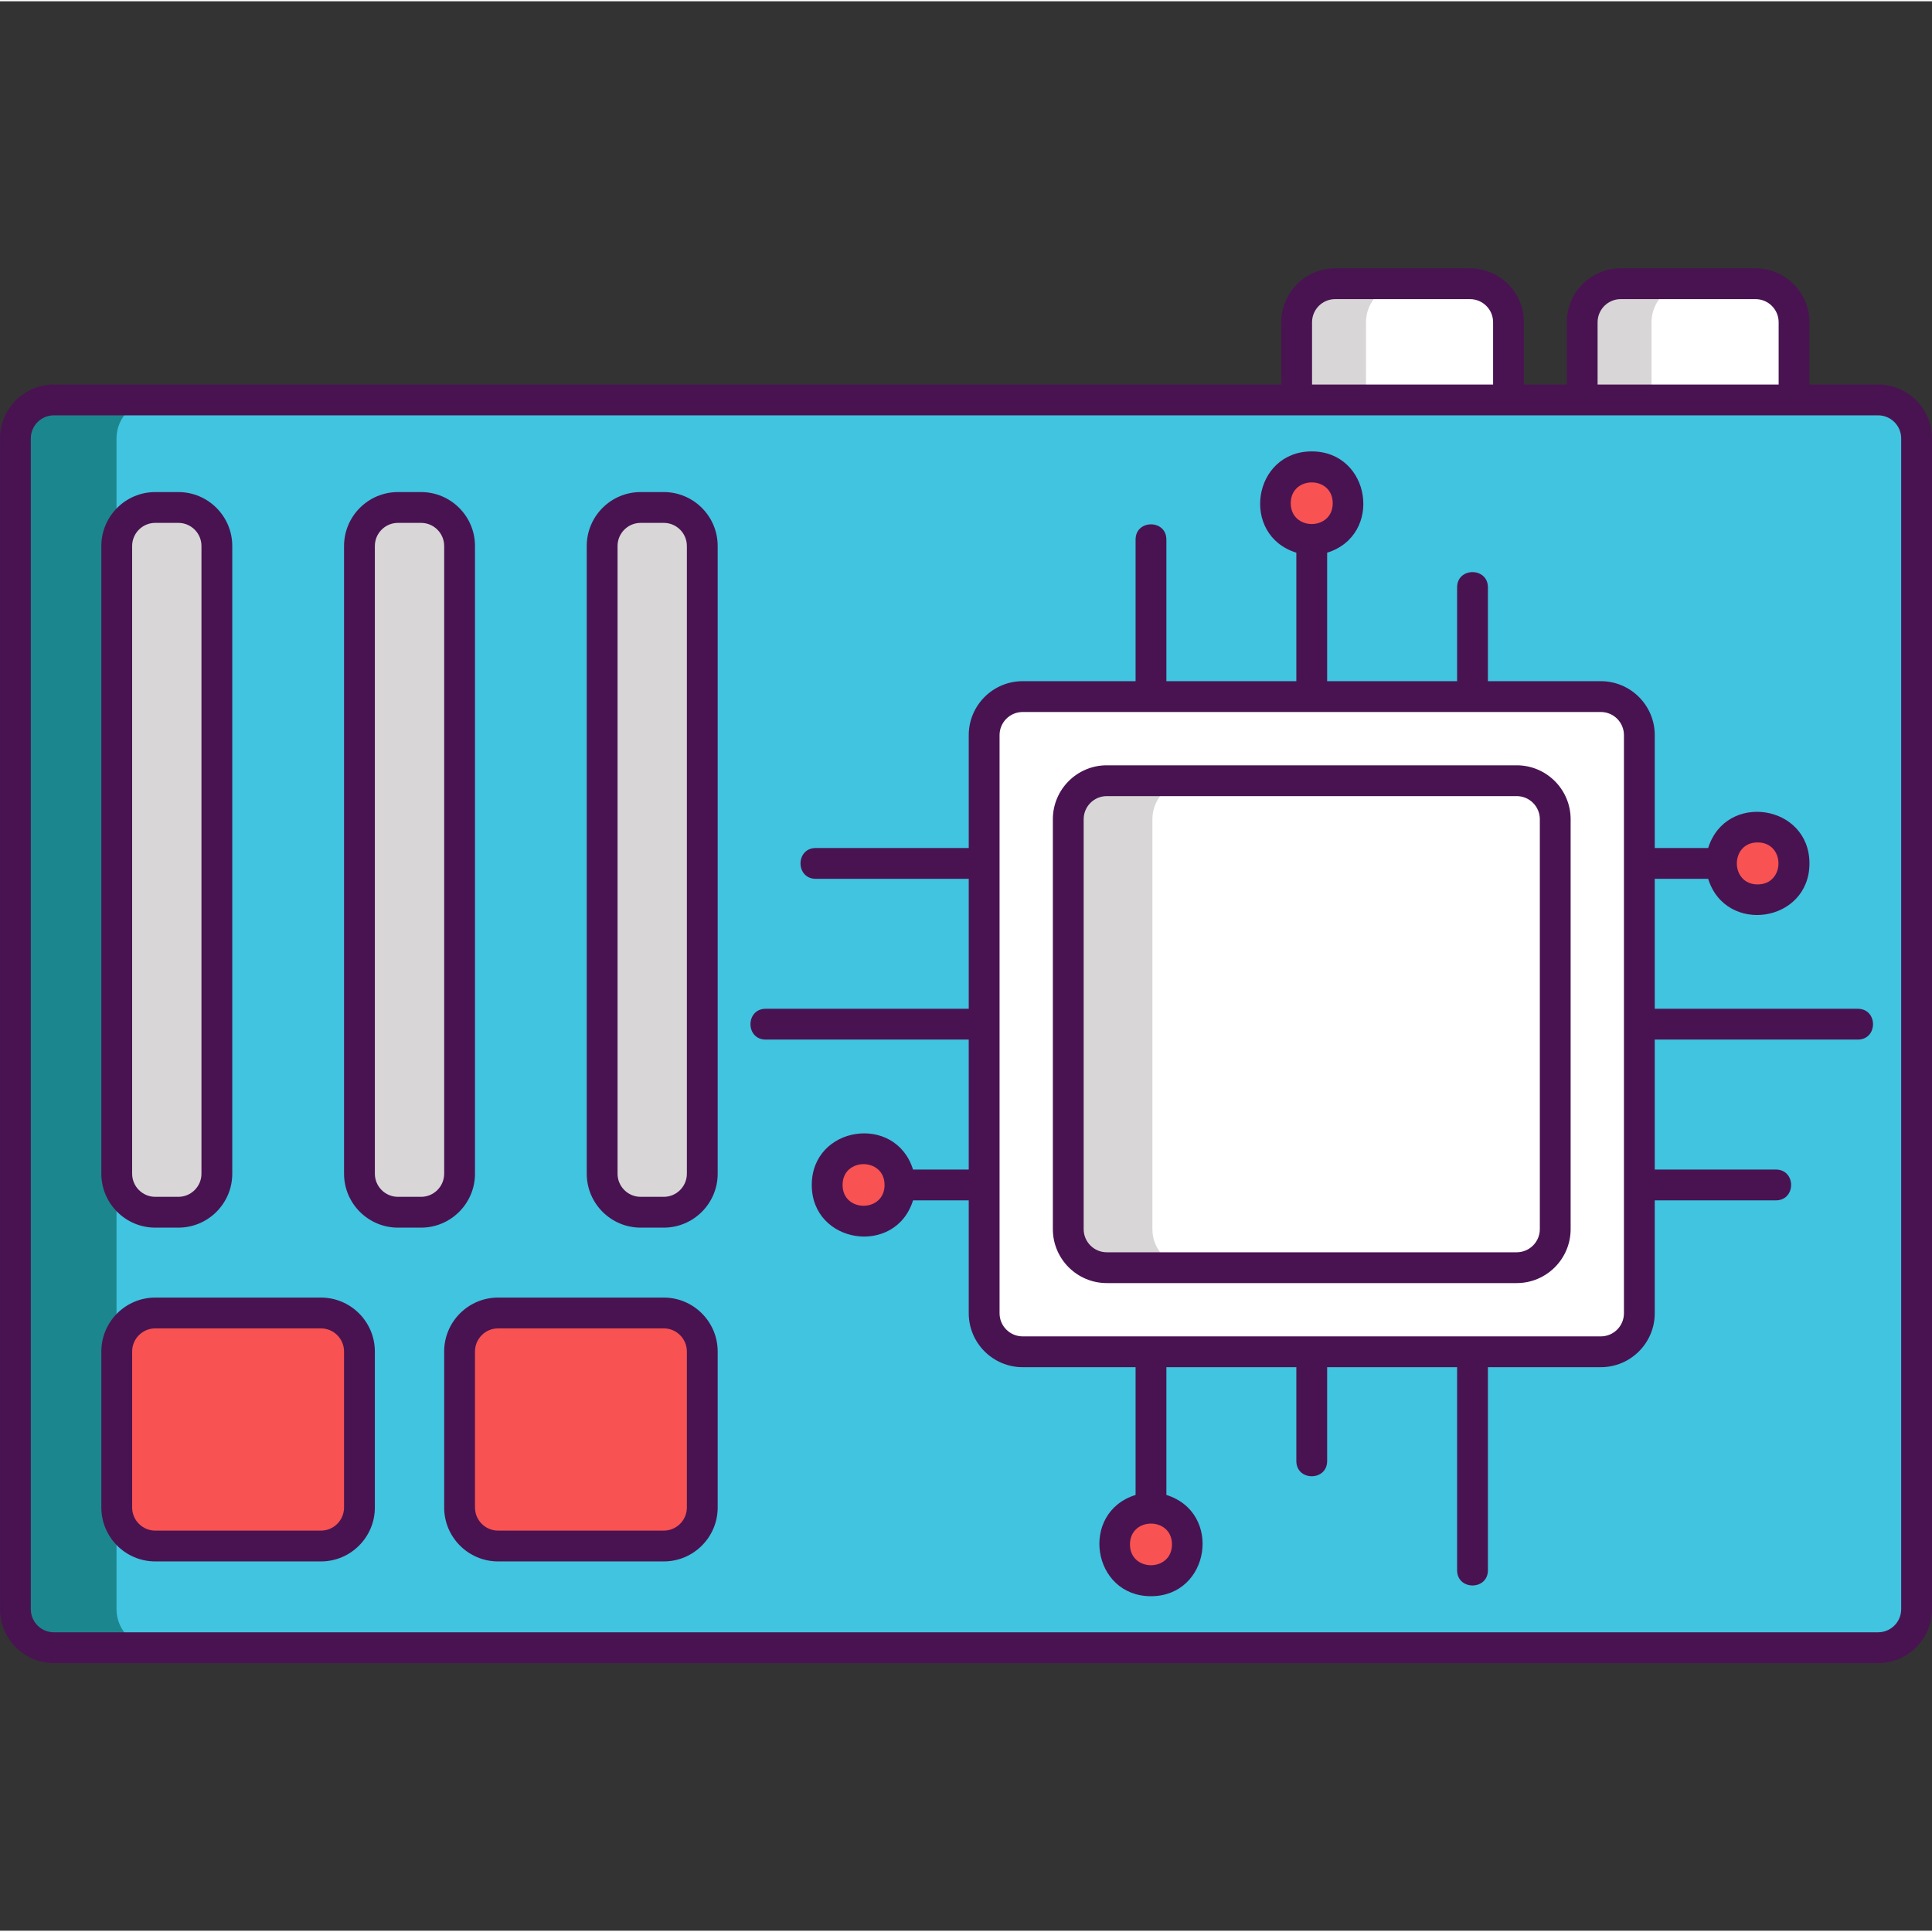 <svg height="501pt" viewBox="0 -69 501.668 501" width="501pt" xmlns="http://www.w3.org/2000/svg"><rect x="0" y="-69" width="501.668" height="501" fill="#333333" stroke="none"/><path d="m497.676 44.504v304c0 5.539-4.48 10-10 10h-473.684c-5.52 0-10-4.461-10-10v-304c0-5.52 4.48-10 10-10h473.684c5.52 0 10 4.48 10 10zm0 0" fill="#1c868e"/><path d="m497.676 44.504v304c0 5.539-4.48 10-10 10h-447.422c-5.52 0-10-4.461-10-10v-304c0-5.52 4.48-10 10-10h447.422c5.52 0 10 4.48 10 10zm0 0" fill="#40c4df"/><path d="m46.312 245.438h-6c-5.52 0-10-4.48-10-10v-163c0-5.523 4.48-10 10-10h6c5.523 0 10 4.477 10 10v163c0 5.52-4.477 10-10 10zm0 0" fill="#d8d6d7"/><path d="m109.336 245.438h-6c-5.523 0-10-4.48-10-10v-163c0-5.523 4.477-10 10-10h6c5.52 0 10 4.477 10 10v163c0 5.52-4.48 10-10 10zm0 0" fill="#d8d6d7"/><path d="m172.355 245.438h-6c-5.523 0-10-4.48-10-10v-163c0-5.523 4.477-10 10-10h6c5.52 0 10 4.477 10 10v163c0 5.52-4.48 10-10 10zm0 0" fill="#d8d6d7"/><path d="m415.676 111.547h-150.129c-5.523 0-10 4.477-10 10v150.129c0 5.523 4.477 10 10 10h150.129c5.523 0 10-4.477 10-10v-150.129c0-5.523-4.477-10-10-10zm0 0" fill="#fff"/><path d="m403.836 143.383v106.461c0 5.52-4.48 10-10 10h-106.441c-5.539 0-10-4.48-10-10v-106.461c0-5.52 4.461-10 10-10h106.441c5.52 0 10 4.48 10 10zm0 0" fill="#d8d6d7"/><path d="m403.836 143.383v106.461c0 5.52-4.48 10-10 10h-84.602c-5.52 0-10-4.48-10-10v-106.461c0-5.52 4.48-10 10-10h84.602c5.52 0 10 4.48 10 10zm0 0" fill="#fff"/><path d="m350.062 61.336c0 5.219-4.23 9.449-9.453 9.449-5.219 0-9.453-4.23-9.453-9.449 0-5.223 4.234-9.453 9.453-9.453 5.223 0 9.453 4.23 9.453 9.453zm0 0" fill="#f85252"/><path d="m308.316 331.691c0 5.223-4.23 9.453-9.453 9.453-5.219 0-9.453-4.23-9.453-9.453 0-5.219 4.234-9.453 9.453-9.453 5.223 0 9.453 4.234 9.453 9.453zm0 0" fill="#f85252"/><path d="m233.688 238.355c0 5.223-4.23 9.453-9.453 9.453-5.219 0-9.449-4.23-9.449-9.453 0-5.219 4.23-9.453 9.449-9.453 5.223 0 9.453 4.234 9.453 9.453zm0 0" fill="#f85252"/><path d="m465.848 154.867c0 5.219-4.234 9.449-9.453 9.449-5.223 0-9.453-4.23-9.453-9.449 0-5.223 4.23-9.453 9.453-9.453 5.219 0 9.453 4.23 9.453 9.453zm0 0" fill="#f85252"/><path d="m83.336 332.109h-43.023c-5.52 0-10-4.477-10-10v-40.512c0-5.523 4.48-10 10-10h43.023c5.52 0 10 4.477 10 10v40.512c0 5.523-4.48 10-10 10zm0 0" fill="#f85252"/><path d="m172.355 332.109h-43.02c-5.523 0-10-4.477-10-10v-40.512c0-5.523 4.477-10 10-10h43.02c5.52 0 10 4.477 10 10v40.512c0 5.523-4.48 10-10 10zm0 0" fill="#f85252"/><path d="m465.855 14.344v20.16h-55.02v-20.16c0-5.539 4.477-10 10-10h35.02c5.52 0 10 4.461 10 10zm0 0" fill="#d8d6d7"/><path d="m391.695 14.344v20.16h-55v-20.16c0-5.539 4.48-10 10-10h35c5.539 0 10 4.461 10 10zm0 0" fill="#d8d6d7"/><path d="m465.855 14.344v20.16h-37.02v-20.16c0-5.539 4.477-10 10-10h17.02c5.52 0 10 4.461 10 10zm0 0" fill="#fff"/><path d="m391.695 14.344v20.16h-37v-20.16c0-5.539 4.48-10 10-10h17c5.539 0 10 4.461 10 10zm0 0" fill="#fff"/><g fill="#491352"><path d="m487.668 30.512h-17.82v-16.176c0-7.723-6.285-14-14-14h-35.012c-7.719 0-14 6.277-14 14v16.176h-11.133v-16.176c0-7.723-6.281-14-14-14h-35.012c-7.719 0-14 6.277-14 14v16.176h-318.691c-7.719 0-14 6.281-14 14v304c0 7.719 6.281 14 14 14h473.668c7.719 0 14-6.281 14-14v-304c0-7.719-6.281-14-14-14zm-72.832-16.176c0-3.309 2.691-6 6-6h35.012c3.305 0 6 2.691 6 6v16.18h-47.012zm-74.145 0c0-3.309 2.691-6 6-6h35.012c3.309 0 6 2.691 6 6v16.18h-47.012zm152.977 334.176c0 3.309-2.691 6-6 6h-473.668c-3.309 0-6-2.691-6-6v-304c0-3.309 2.691-6 6-6h473.668c3.309 0 6 2.691 6 6zm0 0"/><path d="m40.312 249.438h6c7.719 0 14-6.281 14-14v-163c0-7.723-6.281-14-14-14h-6c-7.715 0-14 6.277-14 14v163c0 7.719 6.285 14 14 14zm-6-177c0-3.309 2.695-6 6-6h6c3.309 0 6 2.691 6 6v163c0 3.305-2.691 6-6 6h-6c-3.305 0-6-2.695-6-6zm0 0"/><path d="m123.336 235.438v-163c0-7.723-6.285-14-14-14h-6c-7.719 0-14 6.277-14 14v163c0 7.719 6.281 14 14 14h6c7.715 0 14-6.281 14-14zm-8 0c0 3.305-2.695 6-6 6h-6c-3.309 0-6-2.695-6-6v-163c0-3.309 2.691-6 6-6h6c3.305 0 6 2.691 6 6zm0 0"/><path d="m172.355 58.438h-6c-7.719 0-14 6.277-14 14v163c0 7.719 6.281 14 14 14h6c7.715 0 14-6.281 14-14v-163c0-7.723-6.285-14-14-14zm6 177c0 3.305-2.695 6-6 6h-6c-3.309 0-6-2.695-6-6v-163c0-3.309 2.691-6 6-6h6c3.305 0 6 2.691 6 6zm0 0"/><path d="m482.383 192.609h-52.707v-33.746h13.871c4.559 14.609 26.301 11.352 26.301-4 0-15.34-21.738-18.617-26.297-4h-13.875v-29.32c0-7.719-6.281-14-14-14h-29.32v-24.352c0-5.285-8-5.293-8 0v24.352h-33.746v-33.363c14.609-4.559 11.352-26.301-4-26.301-15.344 0-18.617 21.738-4 26.301v33.363h-33.742v-36.758c0-5.285-8-5.293-8 0v36.758h-29.32c-7.719 0-14 6.281-14 14v29.32h-39.715c-5.285 0-5.293 8 0 8h39.715v33.746h-52.711c-5.285 0-5.293 8 0 8h52.707v33.746h-14.465c-4.555-14.609-26.293-11.348-26.293 4 0 15.348 21.738 18.617 26.297 4h14.465v29.32c0 7.719 6.281 14 14 14h29.32v33.172c-14.613 4.559-11.352 26.297 4 26.297 15.34 0 18.617-21.734 4-26.297v-33.172h33.742v24.355c0 5.285 8 5.293 8 0v-24.355h33.746v52.711c0 5.285 8 5.293 8 0v-52.711h29.32c7.719 0 14-6.281 14-14v-29.32h31.445c5.281 0 5.289-8 0-8h-31.445v-33.746h52.707c5.289 0 5.293-8 0-8zm-25.992-43.195c7.227 0 7.199 10.902 0 10.902s-7.203-10.902 0-10.902zm-237.605 88.941c0-7.203 10.902-7.203 10.902 0s-10.902 7.207-10.902 0zm116.371-177.02c0-7.207 10.902-7.207 10.902 0 0 7.203-10.902 7.203-10.902 0zm-30.84 270.355c0 7.207-10.906 7.207-10.906 0 0-7.207 10.906-7.203 10.906 0zm117.359-60.016c0 3.309-2.691 6-6 6h-150.129c-3.309 0-6-2.691-6-6v-150.129c0-3.309 2.691-6 6-6h150.129c3.309 0 6 2.691 6 6zm0 0"/><path d="m393.836 129.387h-106.449c-7.719 0-14 6.277-14 14v106.449c0 7.719 6.281 14 14 14h106.449c7.715 0 14-6.281 14-14v-106.449c0-7.719-6.285-14-14-14zm6 120.449c0 3.305-2.695 6-6 6h-106.449c-3.309 0-6-2.695-6-6v-106.449c0-3.309 2.691-6 6-6h106.449c3.305 0 6 2.691 6 6zm0 0"/><path d="m83.336 267.598h-43.023c-7.715 0-14 6.281-14 14v40.512c0 7.719 6.285 14 14 14h43.023c7.715 0 14-6.281 14-14v-40.512c0-7.719-6.285-14-14-14zm6 54.512c0 3.309-2.695 6-6 6h-43.023c-3.305 0-6-2.691-6-6v-40.512c0-3.309 2.695-6 6-6h43.023c3.305 0 6 2.691 6 6zm0 0"/><path d="m172.355 267.598h-43.02c-7.719 0-14 6.281-14 14v40.512c0 7.719 6.281 14 14 14h43.02c7.715 0 14-6.281 14-14v-40.512c0-7.719-6.285-14-14-14zm6 54.512c0 3.309-2.695 6-6 6h-43.02c-3.309 0-6-2.691-6-6v-40.512c0-3.309 2.691-6 6-6h43.02c3.305 0 6 2.691 6 6zm0 0"/></g></svg>